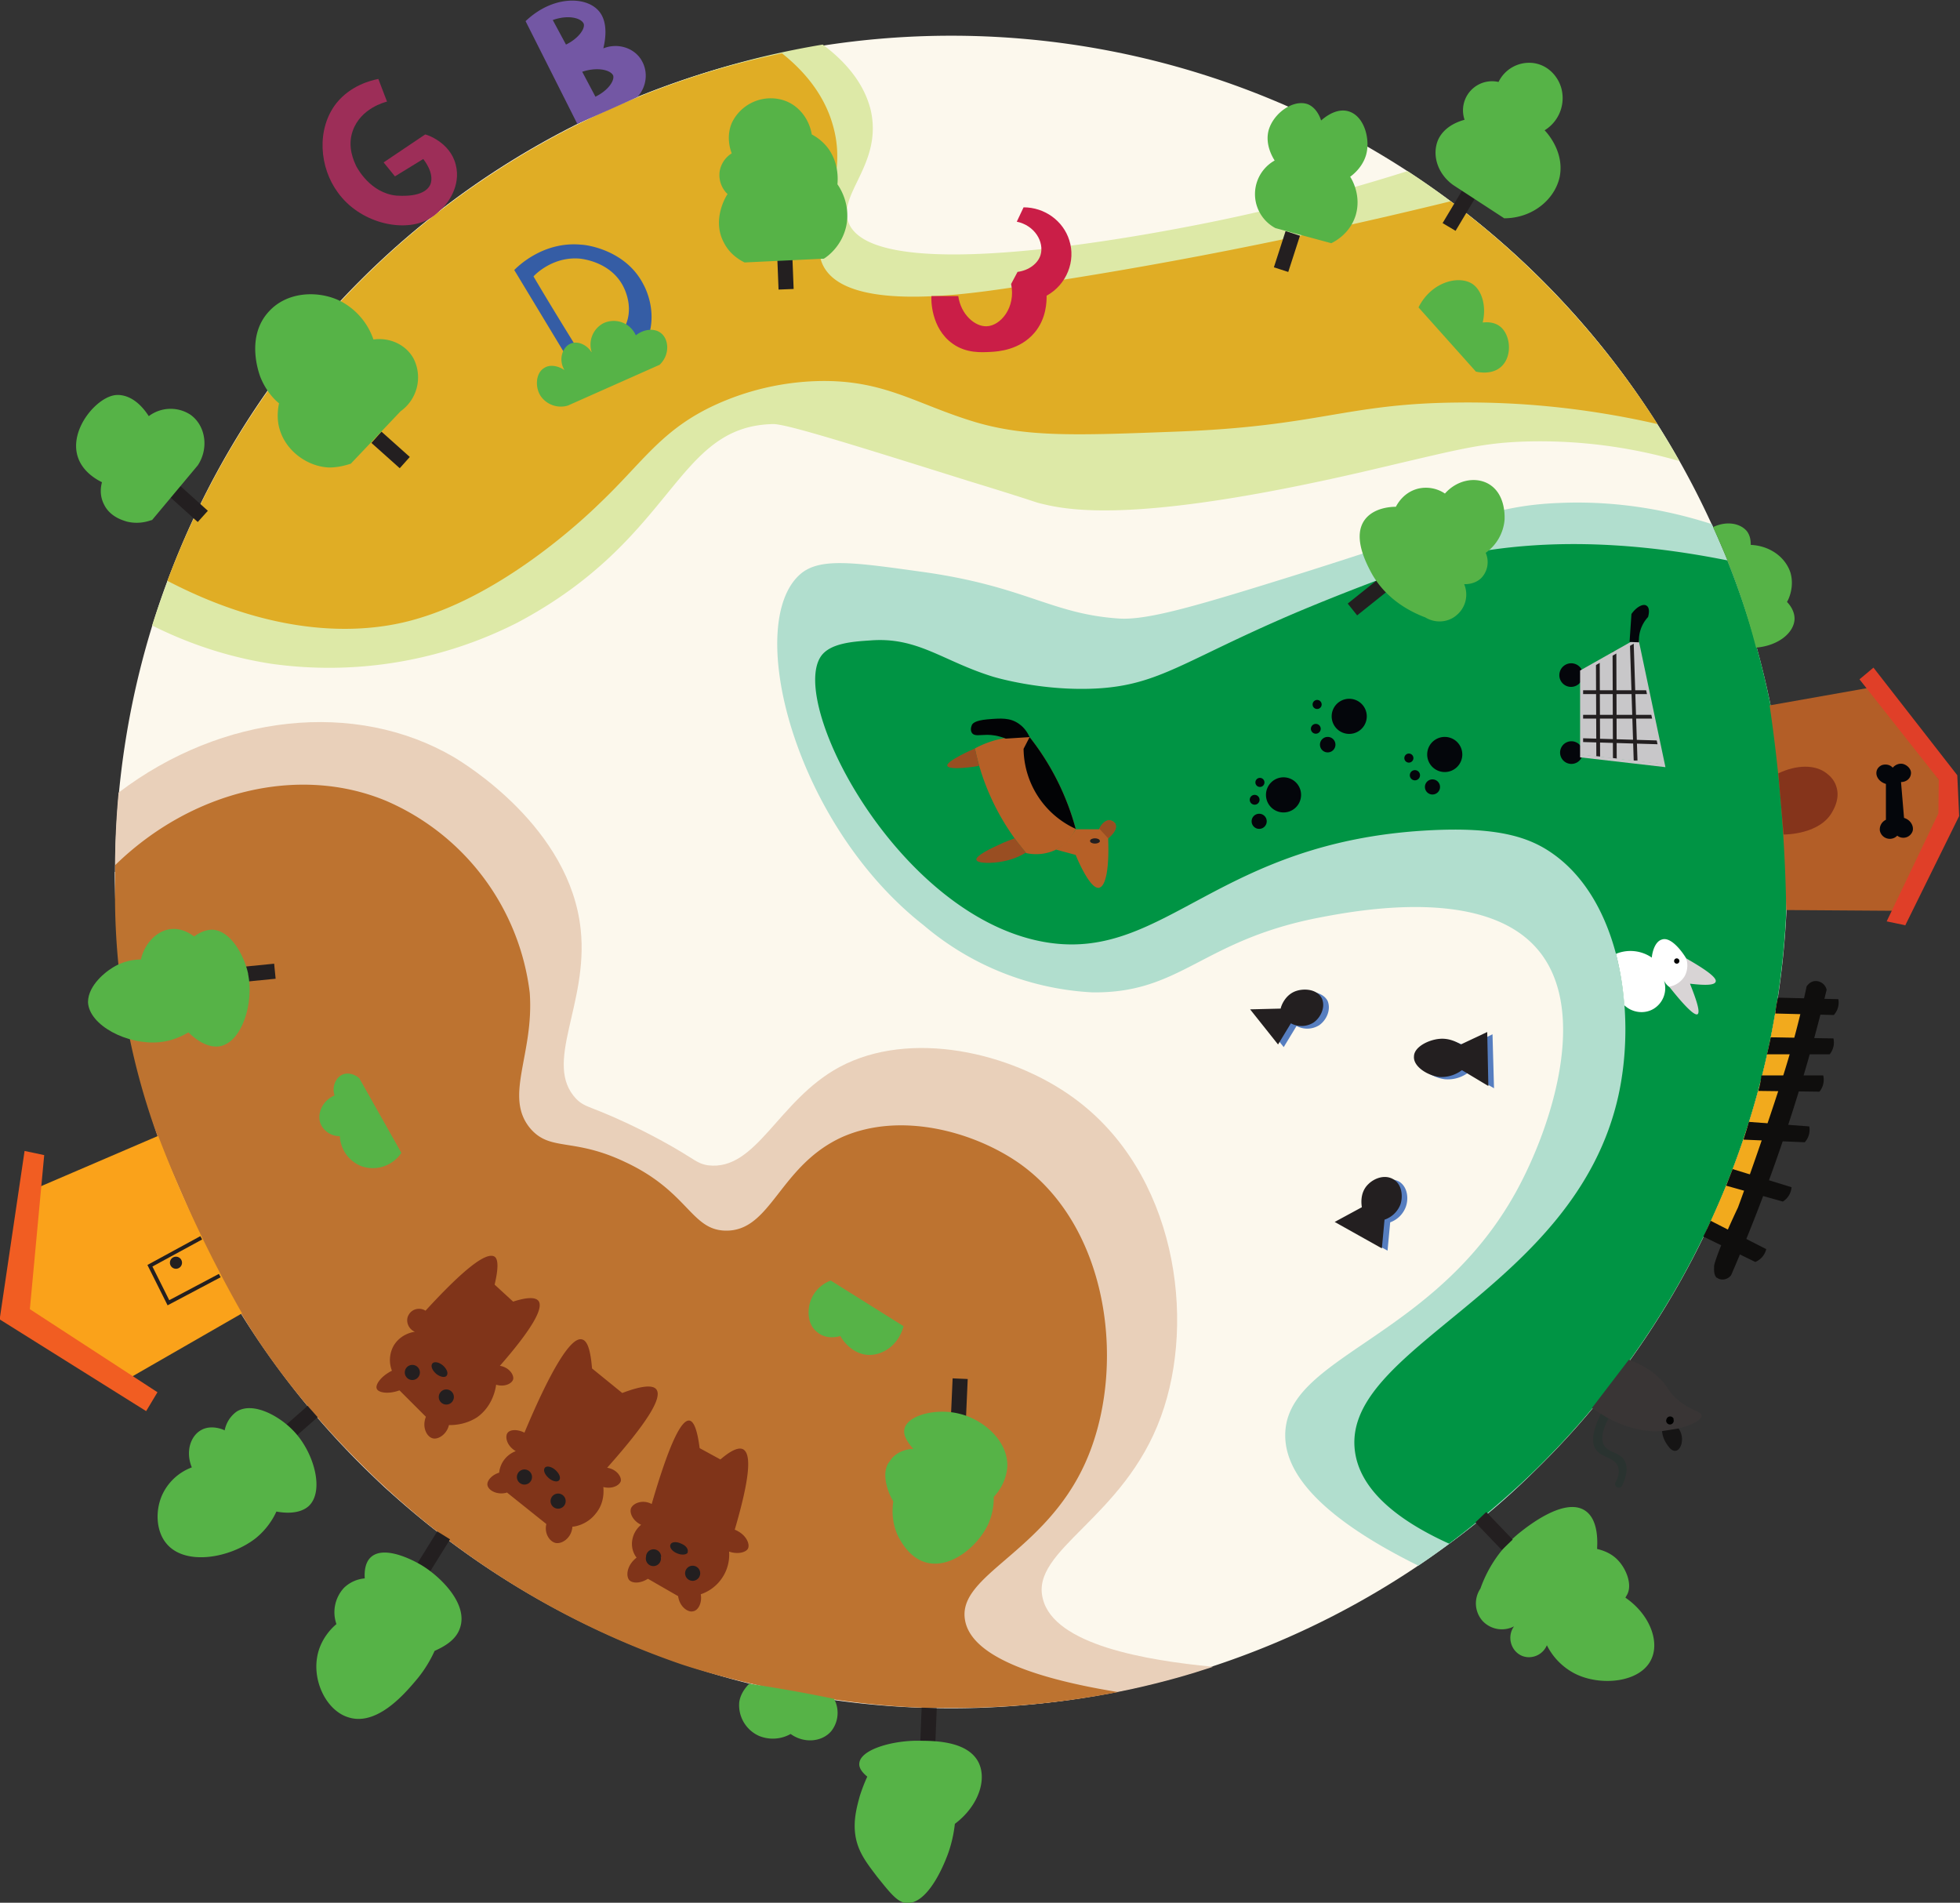 <svg xmlns="http://www.w3.org/2000/svg" viewBox="0 0 692 671.7"><rect x="0" y="0" width="692" height="671.7" fill="#333333" stroke="none"/><defs><clipPath id="a" clipPathUnits="userSpaceOnUse"><path d="M0 595.3h841.9V0H0z"/></clipPath><clipPath id="b" clipPathUnits="userSpaceOnUse"><path d="M0 595.3h841.9V0H0z"/></clipPath><clipPath id="c" clipPathUnits="userSpaceOnUse"><path d="M0 595.3h841.9V0H0z"/></clipPath><clipPath id="d" clipPathUnits="userSpaceOnUse"><path d="M0 595.3h841.9V0H0z"/></clipPath><clipPath id="e" clipPathUnits="userSpaceOnUse"><path d="M0 595.3h841.9V0H0z"/></clipPath><clipPath id="f" clipPathUnits="userSpaceOnUse"><path d="M0 595.3h841.9V0H0z"/></clipPath><clipPath id="g" clipPathUnits="userSpaceOnUse"><path d="M0 595.3h841.9V0H0z"/></clipPath><clipPath id="h" clipPathUnits="userSpaceOnUse"><path d="M0 595.3h841.9V0H0z"/></clipPath><clipPath id="i" clipPathUnits="userSpaceOnUse"><path d="M0 595.3h841.9V0H0z"/></clipPath><clipPath id="j" clipPathUnits="userSpaceOnUse"><path d="M0 595.3h841.9V0H0z"/></clipPath><clipPath id="k" clipPathUnits="userSpaceOnUse"><path d="M0 595.3h841.9V0H0z"/></clipPath><clipPath id="l" clipPathUnits="userSpaceOnUse"><path d="M0 595.3h841.9V0H0z"/></clipPath><clipPath id="m" clipPathUnits="userSpaceOnUse"><path d="M0 595.3h841.9V0H0z"/></clipPath><clipPath id="n" clipPathUnits="userSpaceOnUse"><path d="M0 595.3h841.9V0H0z"/></clipPath><clipPath id="o" clipPathUnits="userSpaceOnUse"><path d="M0 595.3h841.9V0H0z"/></clipPath><clipPath id="p" clipPathUnits="userSpaceOnUse"><path d="M0 595.3h841.9V0H0z"/></clipPath><clipPath id="q" clipPathUnits="userSpaceOnUse"><path d="M0 595.3h841.9V0H0z"/></clipPath><clipPath id="r" clipPathUnits="userSpaceOnUse"><path d="M0 595.3h841.9V0H0z"/></clipPath></defs><g clip-path="url(#a)" transform="matrix(1.333 0 0 -1.333 -225 704.9)"><path fill="#fcf8ed" d="M199.3 297.9a221.4 221.4 0 10442.9 0 221.4 221.4 0 00-443 0"/></g><g clip-path="url(#b)" transform="matrix(1.333 0 0 -1.333 -225 704.9)"><path fill="#dde9a7" d="M209 363.2c7.2-3.6 18-8.1 31.8-10.2a110 110 0 0165 10.9c42.1 22.3 41.7 52 67.7 52.6 3.3.1 19.4-4.9 51.6-15 19.6-6 17.4-5.6 19.6-6.1 8.1-2 27.5-5.3 90.8 9.8 20.5 4.8 26.3 6.4 38.2 6.7a133 133 0 0039.9-5.2 222.7 222.7 0 01-72 76.8c-12.6-4-31-9.3-53.5-13.8-12.6-2.5-87.2-17.3-94.5 0-3.2 7.6 9.1 15.7 5.8 30-2 8.1-8 13.8-12.7 17.3a227 227 0 01-112.9-53.6 226.5 226.5 0 01-64.7-100.2"/><path fill="#e0ad25" d="M213.1 375c34-17.7 57.8-12.6 66.4-10 22.8 6.7 43.5 26 48 30.4 11.7 11.1 16.5 19.7 31 26.3a70 70 0 0027.4 6.2c17.3.3 25.6-6.2 41.3-10.9 13.6-4 26.8-3.5 53.1-2.5 38 1.4 44.8 7.4 74.3 7.7 14.6.2 32.6-1 53.2-5.7a226.1 226.1 0 01-54.8 59c-49-12-88.9-18.9-117.3-23-13.6-2-42.6-5.9-48.8 5.8-4.7 9 7.3 20.6 2.5 37.3-2.6 9.3-9 15.5-13.5 19.1a223 223 0 01-97.6-47.4 223.2 223.2 0 01-65.2-92.4"/></g><g clip-path="url(#c)" transform="matrix(1.333 0 0 -1.333 -225 704.9)"><path fill="#b1dece" d="M544.4 114.2c-29.5 14.6-35.2 26.5-35.2 34.5 0 21.1 39.5 25.2 61.2 64.6 9.4 17.1 19.3 47.8 5.8 63.9-14.1 16.9-47.7 10.6-58.5 8.5-30.8-6.1-36.1-20-59.6-19.7a75 75 0 00-44.7 17.8c-34.3 26.9-47.6 79.7-32.7 92.9 5.1 4.5 14.1 3.2 32.1.7 27.6-3.8 34.3-11.2 52.4-12.4 7.8-.5 21.4 3.6 48.3 12 42.5 13.4 50.7 17.9 68.1 18.6 17.6.8 31.9-2.8 40.6-5.6l3.9-9c27-66.4 10.3-130 7-142.3 0 0-18.8-67.3-69-109.7a233.8 233.8 0 00-19.6-14.8"/><path fill="#009444" d="M552.6 120c-18.3 8.3-23.6 17-24.8 23.6-5.1 28.3 58.3 43 69.7 95.3 4.8 22.2.3 51.3-17.4 63.8-6.2 4.4-14.6 7.2-33 6.2-55.5-3-69.5-34.1-100.2-29.8-39.4 5.6-69.6 63.4-60.6 76 2.4 3.3 8.1 3.8 13 4.1 12.6 1 19.2-5.5 32.5-9.6 0 0 13-4 27.9-3.1 16.2 1 22.8 7.4 51.5 19.7 0 0 13.5 5.8 28.6 11.2 18 6.3 45.6 11.2 86.5 3a221.4 221.4 0 0015.6-92.6l-.1-2.5a221.2 221.2 0 00-67.4-146.8c-5-4.8-10-9-10-9a205 205 0 00-11.8-9.5"/></g><g clip-path="url(#d)" transform="matrix(1.333 0 0 -1.333 -225 704.9)"><path fill="#e9d0ba" d="M490 87.4c-17.7 1.7-42 5.8-45 18-3.4 13 21.5 21.2 31.3 48.3 9.4 25.7 4 64.7-23.2 84.4-16.5 12-43.2 18.2-62 8.1-16.3-8.8-21.9-27.6-34.8-26-3.7.6-3.6 2.2-17 9-14 7-15.2 5.9-17.9 8.6-8.9 9.4 3.3 25 1.2 44.8-2.8 27.1-30.8 44-33.6 45.7-26 15.2-61.3 11.5-88.8-9.4-.7-7.5-1.3-18.2-.7-30.8 4.6-89.8 66.6-148.9 71-153 4.2-3.8 73.7-66 170.7-57.7 20.4 1.7 37.2 6.1 48.9 10"/><path fill="#bd7330" d="M464.9 80.7c-19.7 3.2-38.7 8.8-40.5 19-2.2 12 21 17.7 31.8 41.6 11 24.3 6.9 62.2-17.4 79.4-12 8.4-31.4 13.8-46.9 7-16.8-7.6-18.8-25.1-31-24.8-9.1.2-9.8 10.4-26.6 18.2-13.7 6.5-19.7 2.7-25 8.8-7.2 8.5 1 19.6-.2 36a63.7 63.7 0 01-38 50.8c-23 9.6-51.5 2.8-71.8-17v-4a186.2 186.2 0 0111-67.2c1.9-5.1 4-9.8 8-19a263.2 263.2 0 0114.5-28.8c4.6-7.6 9.8-14.9 15.5-21.9l2-2.4a238.6 238.6 0 0129.8-29.6 222 222 0 0169-38.7s31.5-10.8 66.1-11.6h9.2a227 227 0 0140.5 4.2"/></g><g clip-path="url(#e)" transform="matrix(1.333 0 0 -1.333 -225 704.9)"><path fill="#9d2e58" d="M273.8 477c.7 0 7.4-.7 9 3 1.1 3-1.7 6.4-1.9 6.7l-7.5-4.6-3 3.7 11 7.4c.3 0 6.6-2 8.1-8 1.5-5.8-2.4-10.4-3.4-11.4-.6-.5-2.1-2.3-4.5-3.4-6.6-3.1-17.6-.5-23.3 7.4-4.9 6.6-5.8 16.8-.4 23.7 3.8 4.7 9.1 6 11.1 6.4l2.3-6c-.4-.1-7-1.7-9.1-7.8-1.5-4.3.4-8.1 1-9.4.2-.3 3.6-7 10.6-7.7"/><path fill="#7357a4" d="M331.2 508.8c-.6 1.4-4 2.4-8.2 1l3.5-6.6c3.3 1.6 5.1 4.2 4.7 5.6m-7.8 13.7c-.6 1.5-4 2.5-8.2 1l3.5-6.5c3.3 1.6 5.1 4.2 4.7 5.5m-1.7-26.5L308 523.2c7 6.7 15.8 6.7 19.3 2.8 3-3.3 1.5-9 1.3-10 4 1.6 8.5 0 10.3-3.5 1.6-3 1.1-6.8-1.3-9.4a788 788 0 00-16-7.1"/><path fill="#355da5" d="M334.5 442.7c2 4.6 0 9-.6 10.2-3.3 6.5-10.7 7.3-11.4 7.4-7.1.7-11.9-4.1-12.4-4.7 4-6.8 8.2-13.6 12.4-20.4a13 13 0 0112 7.5M322.7 428L305 457.3c.9.9 7.7 7.7 17.8 6.7 1.1 0 11.7-1.3 16.4-10.5 1-1.8 3.7-8 1-14.7a18.6 18.6 0 00-17.4-10.8"/><path fill="#ca1e47" d="M415.5 450.4h7.1c.7-4.9 4.4-8.1 7.5-8 3.7.1 7.8 5 6.5 11.2l1.7 3.2c3 .4 5.4 2.2 6.1 4.5 1 3.4-1.5 7.8-6.3 8.8l1.8 3.8c5.6 0 10.5-3.6 12.1-8.7 1.8-5.5-.7-11.8-6-14.7 0-1.5 0-6-3.2-9.8-3.9-4.6-9.6-5-11.8-5.1-2.2-.1-6.3-.4-9.9 2.2-5.8 4.1-5.7 11.8-5.6 12.6"/></g><path fill="#93c83d" stroke="#231f20" stroke-miterlimit="10" stroke-width="5.333" d="M71.6 182.3l-10-9"/><g clip-path="url(#f)" transform="matrix(1.333 0 0 -1.333 -225 704.9)"><path fill="#56b347" d="M209 391l12.2 14.6c3 4.6 2 10.6-2 13.4a9.6 9.6 0 01-11-.4c-1.3 2-3.9 5.3-7.8 5.6h-.7c-5-.2-12.7-9-10.3-16.4 1.3-4 5-6 6.4-6.7-.2-.8-.8-3.2.5-5.8 1.6-3.4 5.1-4.3 6-4.6 3.1-.8 5.6 0 6.7.4"/><path fill="#93c83d" stroke="#231f20" stroke-miterlimit="10" stroke-width="4" d="M276 406.3l-7.5 6.7"/><path fill="#56b347" d="M261.7 406l13.2 13.9a11 11 0 013.4 14c-2 3.6-6.2 5.6-10.6 5a18 18 0 01-8.8 10.2c-5.7 2.8-14 2.6-18.9-2.8-6.2-6.7-2.6-16.3-2.3-17.2 1.4-3.6 3.6-6 5-7.1-.7-3.3-.2-5.8.2-7 1.7-5.7 7.4-9.8 13.1-10 2.4 0 4.4.6 5.7 1M319.2 421.4l24.3 10.8c2.9 2.8 2.4 7 .2 8.5-1.6 1.2-4.4 1-6.5-.7a6.4 6.4 0 01-8.6 3.2 6.4 6.4 0 01-3-7.9c-1.3 2.3-3.9 3.3-5.7 2.5-2.1-.9-3.3-4.2-1.6-7-1.8 1.2-3.9 1.5-5.3.6-2.5-1.4-2.6-5.7-.6-8a6.5 6.5 0 016.8-2"/><path fill="#93c83d" stroke="#231f20" stroke-miterlimit="10" stroke-width="4" d="M377 452.2l-.4 10.1"/><path fill="#56b347" d="M366 459.3l21 1c1 .6 4.7 3.3 5.9 8.5 1.3 6-1.8 10.5-2.3 11.2.1 1.2.4 5.4-2.3 9.3a12.9 12.9 0 01-4.5 3.9c-.7 4.2-3.5 7.7-7.3 9a11.4 11.4 0 01-13.9-6c-1.5-3.6-.4-7 0-8a7 7 0 01-3.2-4.8 7 7 0 012.1-6c-.2-.2-4.3-6.6-1-12.8 1.6-3.2 4.3-4.7 5.5-5.3"/><path fill="#93c83d" stroke="#231f20" stroke-miterlimit="10" stroke-width="4" d="M508.1 457.4l3.1 9.6"/><path fill="#56b347" d="M506.6 468.4l14.8-4c.6.3 4.8 2.3 6.4 7.2 1.7 5.4-1 9.8-1.4 10.4.7.5 4 3 4.5 7.2.5 3.8-1.1 9.2-5.2 10.2-3.4.8-6.5-2.1-7-2.5-.3 1-1.3 3.4-3.5 4.3-3.8 1.4-9.1-2.3-10.4-6.9-1-3.8 1.1-7.2 1.6-8a10.2 10.2 0 01.2-17.9"/><path fill="#93c83d" stroke="#231f20" stroke-miterlimit="10" stroke-width="4" d="M552.6 468.7l5.2 8.7"/><path fill="#56b347" d="M553.7 479.8l13.5-8.8c7.4 0 13.4 4.9 14.7 11 1.3 6.7-3.5 11.8-4 12.3a10 10 0 014.6 10.4c-.6 3.3-3.3 6.8-7.5 7.4a9 9 0 01-9.3-5 7.7 7.7 0 01-9-10c-.5-.2-5.1-1.2-7-5.3-1.7-4-.2-9 4-12M559.7 430.4l-15.2 17c3.4 6.8 10.7 8.6 14.3 6.2 2.6-1.8 3.7-6 2.7-10.2 1 .1 2.8.2 4.4-.9 3-2.1 3.6-8 .5-10.8-2.5-2.3-6.3-1.4-6.7-1.3"/><path fill="#93c83d" stroke="#231f20" stroke-miterlimit="10" stroke-width="4" d="M527 367.4l8 6.4"/></g><g clip-path="url(#g)" transform="matrix(1.333 0 0 -1.333 -225 704.9)"><path fill="#56b347" d="M531.8 377.5c4-7.7 11.3-11 14.5-12.2 2.6-1.6 6-1.4 8.3.6 2.4 2 3.2 5.3 2 8.2.4 0 2.7-.1 4.5 1.6a6.1 6.1 0 011.2 6.7 12 12 0 015 8.8c0 .6.4 7-4.5 9.6-3.5 1.8-8.2.8-11.3-2.7a9 9 0 01-7.1 1.3c-4-1-5.6-4.3-5.9-4.8-1.2 0-5.8-.2-8.2-3.4-3.3-4.4.2-11.2 1.5-13.7M571.4 123c-5.9-4.7-9-10.6-10.5-14.9a7 7 0 01.6-8.6 7 7 0 018.3-1.4c-1.8-2.5-1-6 1.5-7.5s6-.4 7.2 2.5a17 17 0 017.2-7.4c6.8-3.6 17.9-2.6 20.6 4 2 4.7-.7 11.7-7 16l.4.7c1.5 2.6-.1 6.6-2 8.8-2 2.4-4.7 3.1-5.9 3.4.1 1.8.4 7.7-3.1 10.1-5.5 3.8-15.5-4.3-17.3-5.7"/><path fill="#93c83d" stroke="#231f20" stroke-miterlimit="10" stroke-width="4" d="M561 127l7-7.3"/><path fill="#56b347" d="M633.9 357.3c6 .5 10.1 4 10.2 7.6 0 .5 0 2.4-2 4.5.5.8 2 4.1.9 7.8-1.4 4.2-5.6 7.1-10.5 7.3 0 1-.1 2.4-1 3.6-1.8 2.2-5.5 2.8-9 1.1a185.4 185.4 0 0011.4-31.9"/></g><g clip-path="url(#h)" transform="matrix(1.333 0 0 -1.333 -225 704.9)"><path fill="#567ec0" d="M557.6 244.7a9 9 0 00-6.2-1.7c-3.1.4-6.8 2.7-6.7 5.3.2 2.7 4 4.5 7 4.8 2.6.1 4.7-1 5.5-1.6l6.9 3.4.4-14.3-7 4.1M531 208.4c0 .2-.8 3.7 1.6 6.1 1.6 1.6 4.6 2.7 6.9 1.3 2.2-1.5 2.4-4.6 1.6-6.7a6.9 6.9 0 00-4.1-4l-.7-7.5-12.5 7 7.2 3.8M509.4 261c0 .3 1 3.8 4.3 4.8 2.1.7 5.4.3 6.7-2 1-2.3-.2-5.1-2.2-6.5a6 6 0 00-6-.2l-3.4-5.6-7.5 9.4 8.1.1"/><path fill="#231f20" d="M556 245.4a9 9 0 00-6-1.8c-3.2.4-6.9 2.8-6.7 5.4 0 2.6 4 4.5 6.9 4.7 2.6.2 4.7-1 5.5-1.5l7 3.3.3-14.3-7 4.2M529.5 209c0 .3-.8 3.8 1.7 6.2 1.6 1.6 4.5 2.7 6.8 1.2 2.2-1.4 2.4-4.6 1.7-6.6a6.9 6.9 0 00-4.2-4l-.7-7.6-12.5 7 7.2 3.9M508 261.7c0 .3 1 3.7 4.2 4.7 2.2.7 5.5.4 6.7-2 1-2.2-.2-5-2.2-6.4a6 6 0 00-6-.2l-3.4-5.6-7.4 9.3 8 .2"/></g><g clip-path="url(#i)" transform="matrix(1.333 0 0 -1.333 -225 704.9)"><path fill="#b35e27" d="M642 287.8l28.8-.2 14.4 30.6-20 28.7-27.7-4.9a421 421 0 004.4-54.2"/><path fill="#85341b" d="M639.8 324c4.8 2.3 9.8 2.4 12.8 0 .5-.4 2-1.5 2.6-3.6.9-2.9-.5-5.5-1-6.4-3.2-6.2-12.6-6.2-13-6.2"/><path fill="#e03f28" d="M673.4 283.7l14.3 29-.5 10.8L665 352l-3.7-3.1 21-26.6-.1-8.9-13.7-28.6 4.8-1"/><path fill="#04060b" d="M668.3 321.2v-9.5a2.8 2.8 0 01-1.6-2.9 2.7 2.7 0 014.6-1.3 2.6 2.6 0 014.1 1.3c.3 1.3-.6 2.9-2.3 3.4l-.8 9.5c1.3 0 2.4.8 2.6 2 .3 1.3-.9 2.5-2.1 2.8-1 .2-2-.2-2.7-1-.7.8-1.8 1-2.8.7-.8-.3-1.4-1-1.5-1.8-.2-1.3.8-2.7 2.5-3.2"/></g><g clip-path="url(#j)" transform="matrix(1.333 0 0 -1.333 -225 704.9)"><path fill="#fff" d="M599 262.6c2.1-2 5.3-2.4 7.7-1a6.4 6.4 0 012.8 7.6 4.1 4.1 0 013.7-2.5c1.8 0 3.4 1.3 3.9 3.1-.1 1.2-.5 3.2-1.7 5.2-1 1.7-4 5.8-6.4 5-2.2-.6-2.7-4.3-2.7-4.8a10 10 0 01-9.5 1 76.5 76.5 0 002.2-13.6"/><path fill="#d8d4d5" d="M610.9 267.5c4.2-5.3 6.7-7.7 7.5-7.3.7.5 0 3.1-2 8.1 4.2-.5 6.5-.4 6.8.5.4 1-2.2 3-7.8 6.2a6 6 0 00-.4-4.7 6 6 0 00-4.1-2.8"/><path d="M613.6 274.3a.7.7 0 10-1.4 0 .7.7 0 001.4 0"/></g><g clip-path="url(#k)" transform="matrix(1.333 0 0 -1.333 -225 704.9)"><path fill="#393535" d="M590.5 156l9.7 12.7c4.5-1.6 7.2-3.8 8.8-5.6 1.8-2 2-3.3 4.4-5.2 3.3-2.8 6-2.8 6.1-4 .1-1.6-5.1-3.6-10-4-3-.4-10.2-.3-19 6"/><path fill="#2a3330" d="M596.7 136.3c.6 1 1.2 2.7.6 4.2-1 2.4-4.2 2.2-5.8 4.4-1 1.4-1.4 4 1.3 9.5l2-1.3c-2-3.7-1.8-5.8-1.2-7 1.2-2.1 4.1-1.8 5.4-4 1.2-2 .4-4.6-.5-6.6a1 1 0 00-1.5-.5 1 1 0 00-.3 1.3"/><path fill="#161515" d="M612.6 144.6c-1-.2-1.9 1.1-2.3 1.7-.4.6-1.1 1.7-1.3 3.5l4.4.7a5 5 0 00.8-3.8c0-.3-.5-2-1.6-2.1"/><path d="M612 153a1 1 0 10-1.8 0 1 1 0 001.9 0"/></g><g clip-path="url(#l)" transform="matrix(1.333 0 0 -1.333 -225 704.9)"><path fill="#04060b" d="M521.5 339.1a4.6 4.6 0 109.3 0 4.6 4.6 0 00-9.3 0M518.4 331.6a2 2 0 104.1 0 2 2 0 00-4.1 0M516 335.8a1.3 1.3 0 102.6 0 1.3 1.3 0 00-2.6 0M516.5 341.9a1.2 1.2 0 102.3 0 1.2 1.2 0 00-2.3 0M546.8 329a4.6 4.6 0 109.3 0 4.6 4.6 0 00-9.3 0M546.2 320.4a2 2 0 104 0 2 2 0 00-4 0M542.2 323.5a1.3 1.3 0 102.7 0 1.3 1.3 0 00-2.7 0M540.8 327.7a1.2 1.2 0 102.3 0 1.2 1.2 0 00-2.3 0M504.1 318.3a4.6 4.6 0 109.3 0 4.6 4.6 0 00-9.3 0M500.3 311.3a2 2 0 104 0 2 2 0 00-4 0M499.8 317a1.3 1.3 0 102.6 0 1.3 1.3 0 00-2.6 0M501.3 321.6a1.2 1.2 0 102.4 0 1.2 1.2 0 00-2.4 0"/></g><g clip-path="url(#m)" transform="matrix(1.333 0 0 -1.333 -225 704.9)"><path fill="#04060b" d="M588 329.5a3 3 0 10-6 0 3 3 0 006 0M588 350a3.1 3.1 0 10-6.2 0 3.1 3.1 0 006.3 0"/><path fill="#c8c7c9" d="M587.9 328.9V351l14.5 8.1 7-32.7z"/><path fill="#c8c7c9" stroke="#231f20" stroke-miterlimit="10" d="M592 353.4l.1-25M596.4 356.3l.1-28.5M601 358.4l1-31M608.2 332.2l-20.3.6M606.7 339h-19M605.3 345.5h-17.6"/><path fill="none" stroke="#c8c7c9" stroke-miterlimit="10" stroke-width=".8" d="M587.7 328.6V351l14.7 8.3 7-33.2z"/><path fill="#04060b" d="M600.4 358.8l.5 7.4c1.4 2 3.2 2.8 4 2.2.7-.4.8-1.6.4-3a9 9 0 01-2.4-6.7l-2.5.1"/></g><g clip-path="url(#n)" transform="matrix(1.333 0 0 -1.333 -225 704.9)"><path fill="#b66027" d="M440.5 303a62.5 62.5 0 00-13.5 27.6 25.7 25.7 0 0014.5 3 67.8 67.8 0 0012.2-24.3c-.4-.9-1.9-3.8-5.2-5.5-3.7-1.8-7.1-1.1-8-.9"/><path fill="#020305" d="M453.7 309.3a23.6 23.6 0 00-13.8 21.2l1.6 3.1a67.7 67.7 0 0012.2-24.3"/><path fill="#020305" d="M435.2 333.2c-2 .8-3.7 1-4.9 1-2 0-3.3-.4-4 .4-.5.6-.4 1.5-.1 2.2.2.4.8 1.2 4.1 1.5 3.6.3 6 .5 8.4-1.2.7-.5 1.9-1.5 2.8-3.5"/><path fill="#994e22" d="M428.1 326c-.7-.2-8-1.3-8.4 0-.4 1.2 6.6 4.3 7.3 4.6M440.5 303c-1.3-.8-3.3-1.8-6-2.3-2.9-.6-6.9-.6-7.1.4-.3 1.1 4.4 3.3 6 4 1.6.8 3.1 1.3 4.1 1.7"/><path fill="#b66027" d="M448.5 303.8l5.2-1.4c.3-.8 3.8-9.2 6.2-8.7 1.9.4 2.7 5.7 2.4 13l1.4 1.8c.8.7.8 1.9.2 2.5-.6.6-1.6.7-2.3.2l-1.7-2h-6.2a15.1 15.1 0 00-5.2-5.4"/><path fill="#994e22" d="M460 309.3l2.3-2.5c1.6 1.2 2.4 2.7 2 3.7 0 .2-.2.4-.4.5-.4.4-.8.5-1 .6-1 .2-2.3-.7-3-2.3"/><path fill="#231f20" d="M460.1 306c0-.3-.6-.6-1.3-.6-.7 0-1.3.3-1.3.7 0 .4.6.7 1.3.7.7 0 1.3-.3 1.3-.7"/></g><g clip-path="url(#o)" transform="matrix(1.333 0 0 -1.333 -225 704.9)"><path fill="#f2aa1d" d="M628.3 201.3l-7.4 2a218.4 218.4 0 0118.6 60.4l9.7-1.4z"/><path fill="#0f0e0d" d="M620 201.3l13.7-6.7a4.9 4.9 0 012.9 3.4l-14.7 7.5a76.3 76.3 0 00-2-4.2M626 214.8l15-4.2a4.9 4.9 0 012.3 3.8l-15.6 4.8a440.6 440.6 0 01-1.7-4.4M630.6 227l16.2-.7a4.9 4.9 0 011.2 4.2l-16 1.2a105.4 105.4 0 00-1.4-4.6M634.5 239.9l16.2-.2a5 5 0 011 4.3h-16.4a21.5 21.5 0 00-.8-4.1M636.9 249.6h16.5a4.9 4.9 0 011 4.2l-16.6.3a164.4 164.4 0 00-1-4.5M639 260.4l15.5-.4a4.9 4.9 0 011.2 4.2l-16 .4a31.4 31.4 0 01-.7-4.2"/><path fill="#0f0e0d" d="M622.8 193.6c0-.7-.2-2.4.7-3.2h.1c1.1-.8 2.8-.5 3.7.7a465.1 465.1 0 0125.3 75.6 3 3 0 01-2.9 2.3c-1.5 0-2.3-1.3-2.4-1.4a248.5 248.5 0 00-6-23c-4.4-14-11.2-33-12.2-35.6-3.7-7.8-6-13.7-6.3-15.4"/></g><path fill="#93c83d" d="M338.4 500.2l.5-13.5z"/><path fill="none" stroke="#231f20" stroke-miterlimit="10" stroke-width="5.333" d="M339 486.7l-.6 13.5"/><g clip-path="url(#p)" transform="matrix(1.333 0 0 -1.333 -225 704.9)"><path fill="#56b347" d="M422.9 154.4c-5.8 1.5-13.4-.2-14.5-3.8-.3-1-.3-2.6 2.3-5.5-1 0-3.7-.3-5.7-2.5l-1-1.4c-2.1-3.8 1-9.5 1.4-10-.2-1.3-.7-5.3 1.4-9.5.7-1.2 2.8-5.3 7-6.6 6.4-2 13.8 3.9 16.7 10a17 17 0 011.5 7.3 13 13 0 013.6 8c.2 7.1-6.7 12.6-12.7 14"/><path fill="#93c83d" stroke="#231f20" stroke-miterlimit="10" stroke-width="4" d="M414.9 76.5l-.4-10.1"/><path fill="#56b347" d="M412.6 67.8c-7 .2-15.8-2.2-16.2-5.9-.2-1.4 1-2.7 2.1-3.6-.6-1.3-1.3-3-2-5.2-.7-2.6-1.7-6.1-1.2-10 .6-4.6 3-7.6 5.8-11.3 3.7-4.6 5.5-6.9 8-7 6.2 0 10.6 12.5 11 13.7 1 3 1.4 5.5 1.6 7.3 6 4.5 8.5 11.3 6.4 16-2.6 5.7-11 6-15.5 6M388.8 189.7l19.3-12.1c-1.2-4.8-5.4-7.9-9.6-7.6-4.5.4-7 4.6-7.1 5-.6-.2-3.7-1-6 .9-3 2.1-2.9 6.6-1.5 9.4a9 9 0 005 4.4M367.2 82.9a394.7 394.7 0 0022.5-4 7.8 7.8 0 00-.7-8.5c-2.4-2.9-7.2-3.4-10.8-.8a9.6 9.6 0 00-8.4-.5 8.9 8.9 0 00-5.2 9c.4 2.5 2 4.1 2.6 4.8M264.1 243l11-19.5a9.1 9.1 0 00-10.4-3.6 9 9 0 00-5.9 8c-2.3 0-4.3 1.4-5.1 3.3-1 2.6.4 6.1 3.7 7.5-.8 2.4.4 4.9 2.3 5.6 1.4.5 3.2 0 4.4-1.2"/><path fill="#93c83d" stroke="#231f20" stroke-miterlimit="10" stroke-width="4" d="M241.6 271.6l-10.1-1"/><path fill="#56b347" d="M234.5 271c-1 4.6-4.5 11.4-9.5 11.6-2 0-3.7-1-4.8-1.8-.8.6-2.9 2.1-5.6 2-3.8-.1-7.4-3.4-8.5-8.1-1.4 0-4.7-.2-8-2.5-.7-.4-6-4.1-6-8.8.3-6.2 10.5-11.4 18.9-10.6 3.3.3 6 1.6 7.7 2.6 4.3-4.2 7.4-3.8 8.2-3.7 6 1 9.2 11.5 7.6 19.2"/><path fill="#93c83d" stroke="#231f20" stroke-miterlimit="10" stroke-width="4" d="M251.6 155l-7.6-6.7"/><path fill="#56b347" d="M246.3 150.1c-3.5 3.6-10.4 7.6-14.8 4.9a8 8 0 01-3.2-5c-.3.2-3.5 1.6-6.2.1-2.9-1.6-4.2-5.8-2.5-9.9a14 14 0 01-7.9-7.4c-1.8-4.1-1.6-9.5 1.2-12.8 5-6 17-3.8 23.7 1.5 2.8 2.3 4.5 5 5.4 7 5.5-1 7.8.8 8.5 1.4 4.4 4 1.4 14.6-4.2 20.2"/><path fill="#93c83d" stroke="#231f20" stroke-miterlimit="10" stroke-width="4" d="M286.3 122.2l-5.4-8.7"/><path fill="#56b347" d="M280.6 114.2c-.8.5-9.7 5.8-13.6 2.2-1.6-1.5-1.7-4-1.6-5.6a9 9 0 01-5.5-2.5 9.5 9.5 0 01-2-9.6c-1.2-1-4.3-4-5.1-8.7-1.2-6.7 2.6-14.3 8.3-16 7.5-2.4 14.9 6.3 17.7 9.6 2.6 3 4.2 6 5.1 8 2.2 1 5.6 2.7 6.7 6 2.3 6.4-5.1 13.6-10 16.6"/></g><g clip-path="url(#q)" transform="matrix(1.333 0 0 -1.333 -225 704.9)"><path fill="#803419" d="M340.4 110.7l8-4.6c.4-2.9 2.7-4.4 4-4 1.3.2 2.4 2.2 2 4.5a11 11 0 015.5 4.1 11 11 0 012 7.2c2.3-.8 4.5-.2 5 .8.6 1.2-.5 3.8-3.5 5 3.8 13 4.6 20 2.2 21.3-1.2.6-3.2-.3-6-2.7l-5.5 3c-.6 4.7-1.5 7.1-2.7 7.3-2.3.3-5.6-7-10-22.1-2.4 1.3-5 .2-5.5-1.2-.4-1.3.6-3.3 2.7-4.3a6.6 6.6 0 01-2.4-4.5c-.2-2.2.8-3.7 1.2-4.2-2.6-2-2.9-4.9-1.9-6 1-.9 3-.8 4.9.4"/><path fill="#231f20" d="M354.2 112.6a2 2 0 10-3.9 0 2 2 0 003.9 0M343.8 116.5a2 2 0 10-3.9 0 2 2 0 004 0M351 117.7c-.4-.7-1.7-.8-3-.2-1.2.5-2 1.6-1.6 2.3.3.7 1.6.8 2.8.2 1.3-.5 2-1.5 1.7-2.3"/><path fill="#803419" d="M303 133.6l10.5-8.4c-.6-2.4.8-4.6 2.4-5 1.7-.4 4.3 1.3 4.5 4.3.6 0 3.9.5 6.2 3.5 2.5 3 2 6.5 2 7 2.3-.6 4.2.4 4.6 1.5.3 1.1-1 3.2-3.6 3.6 10.4 11.7 14.8 18.6 13 20.8-1 1.2-4 .9-9-1l-8 6.5c-.4 4.8-1.2 7.4-2.7 7.7-2.8.7-8-7.5-15.2-24.7-2 1-3.9.8-4.5-.1-.7-1-.2-3.4 2.2-4.8a6.8 6.8 0 01-4.4-5.7c-2-.6-3.3-2.2-3.1-3.3.2-1.3 2.4-2.7 5.1-2"/><path fill="#231f20" d="M318.6 131a2 2 0 10-3.8 1.1 2 2 0 003.8-1.1M309.7 137.7a2 2 0 10-3.7 1 2 2 0 003.7-1M316.9 136.8c-.5-.6-1.8-.3-2.8.6-1 .9-1.5 2-1 2.7.5.6 1.8.3 2.8-.6 1-.9 1.5-2 1-2.7"/><path fill="#803419" d="M274.6 160.6l7-7c-1.1-2.7.2-5.3 1.8-5.7 1.4-.4 3.7 1 4.3 3.5 1 0 4.3 0 7.5 2.1 4.2 3 4.9 7.8 5 8.6 2.2-.7 4.2.3 4.5 1.4.3 1.1-1 3.2-3.5 3.6 8.3 9.5 11.7 15.3 10.2 17.2-.8 1-3 1-6.7-.2l-4.9 4.5c1 4.2 1 6.7 0 7.4-2.2 1.4-8.3-3.4-18.3-14.3-1.6 1-3.6.4-4.4-1-1-1.5-.3-3.8 1.6-4.6-.4 0-3.7-.5-5.6-3.6a7.8 7.8 0 01-.5-6.7c-3-1.5-4.5-3.8-4-4.8.4-1 3-1.5 6-.4"/><path fill="#231f20" d="M289 158.7a2 2 0 10-3.8 1 2 2 0 003.8-1M280 165.2a2 2 0 10-3.8 1 2 2 0 003.8-1M287.1 164.5c-.4-.6-1.7-.4-2.8.5-1 .9-1.5 2-1 2.7.5.6 1.7.4 2.8-.5 1-.9 1.5-2 1-2.7"/></g><g clip-path="url(#r)" transform="matrix(1.333 0 0 -1.333 -225 704.9)"><path fill="#faa21a" d="M232.9 181l-30.1-17.3-29 17 5 33.6 31.9 13.7a338.6 338.6 0 0122.2-47"/><path fill="#f15d22" d="M210.5 160.1l-3-5-38.8 24.3 6.6 44.6 5.2-1.1-3.8-40.8z"/><path fill="none" stroke="#231f20" stroke-miterlimit="10" d="M222.1 201l-13.6-7.4 4.9-9.8L227 191"/><path fill="#231f20" d="M217 194.4a1.6 1.6 0 10-3.2 0 1.6 1.6 0 003.2 0"/></g></svg>